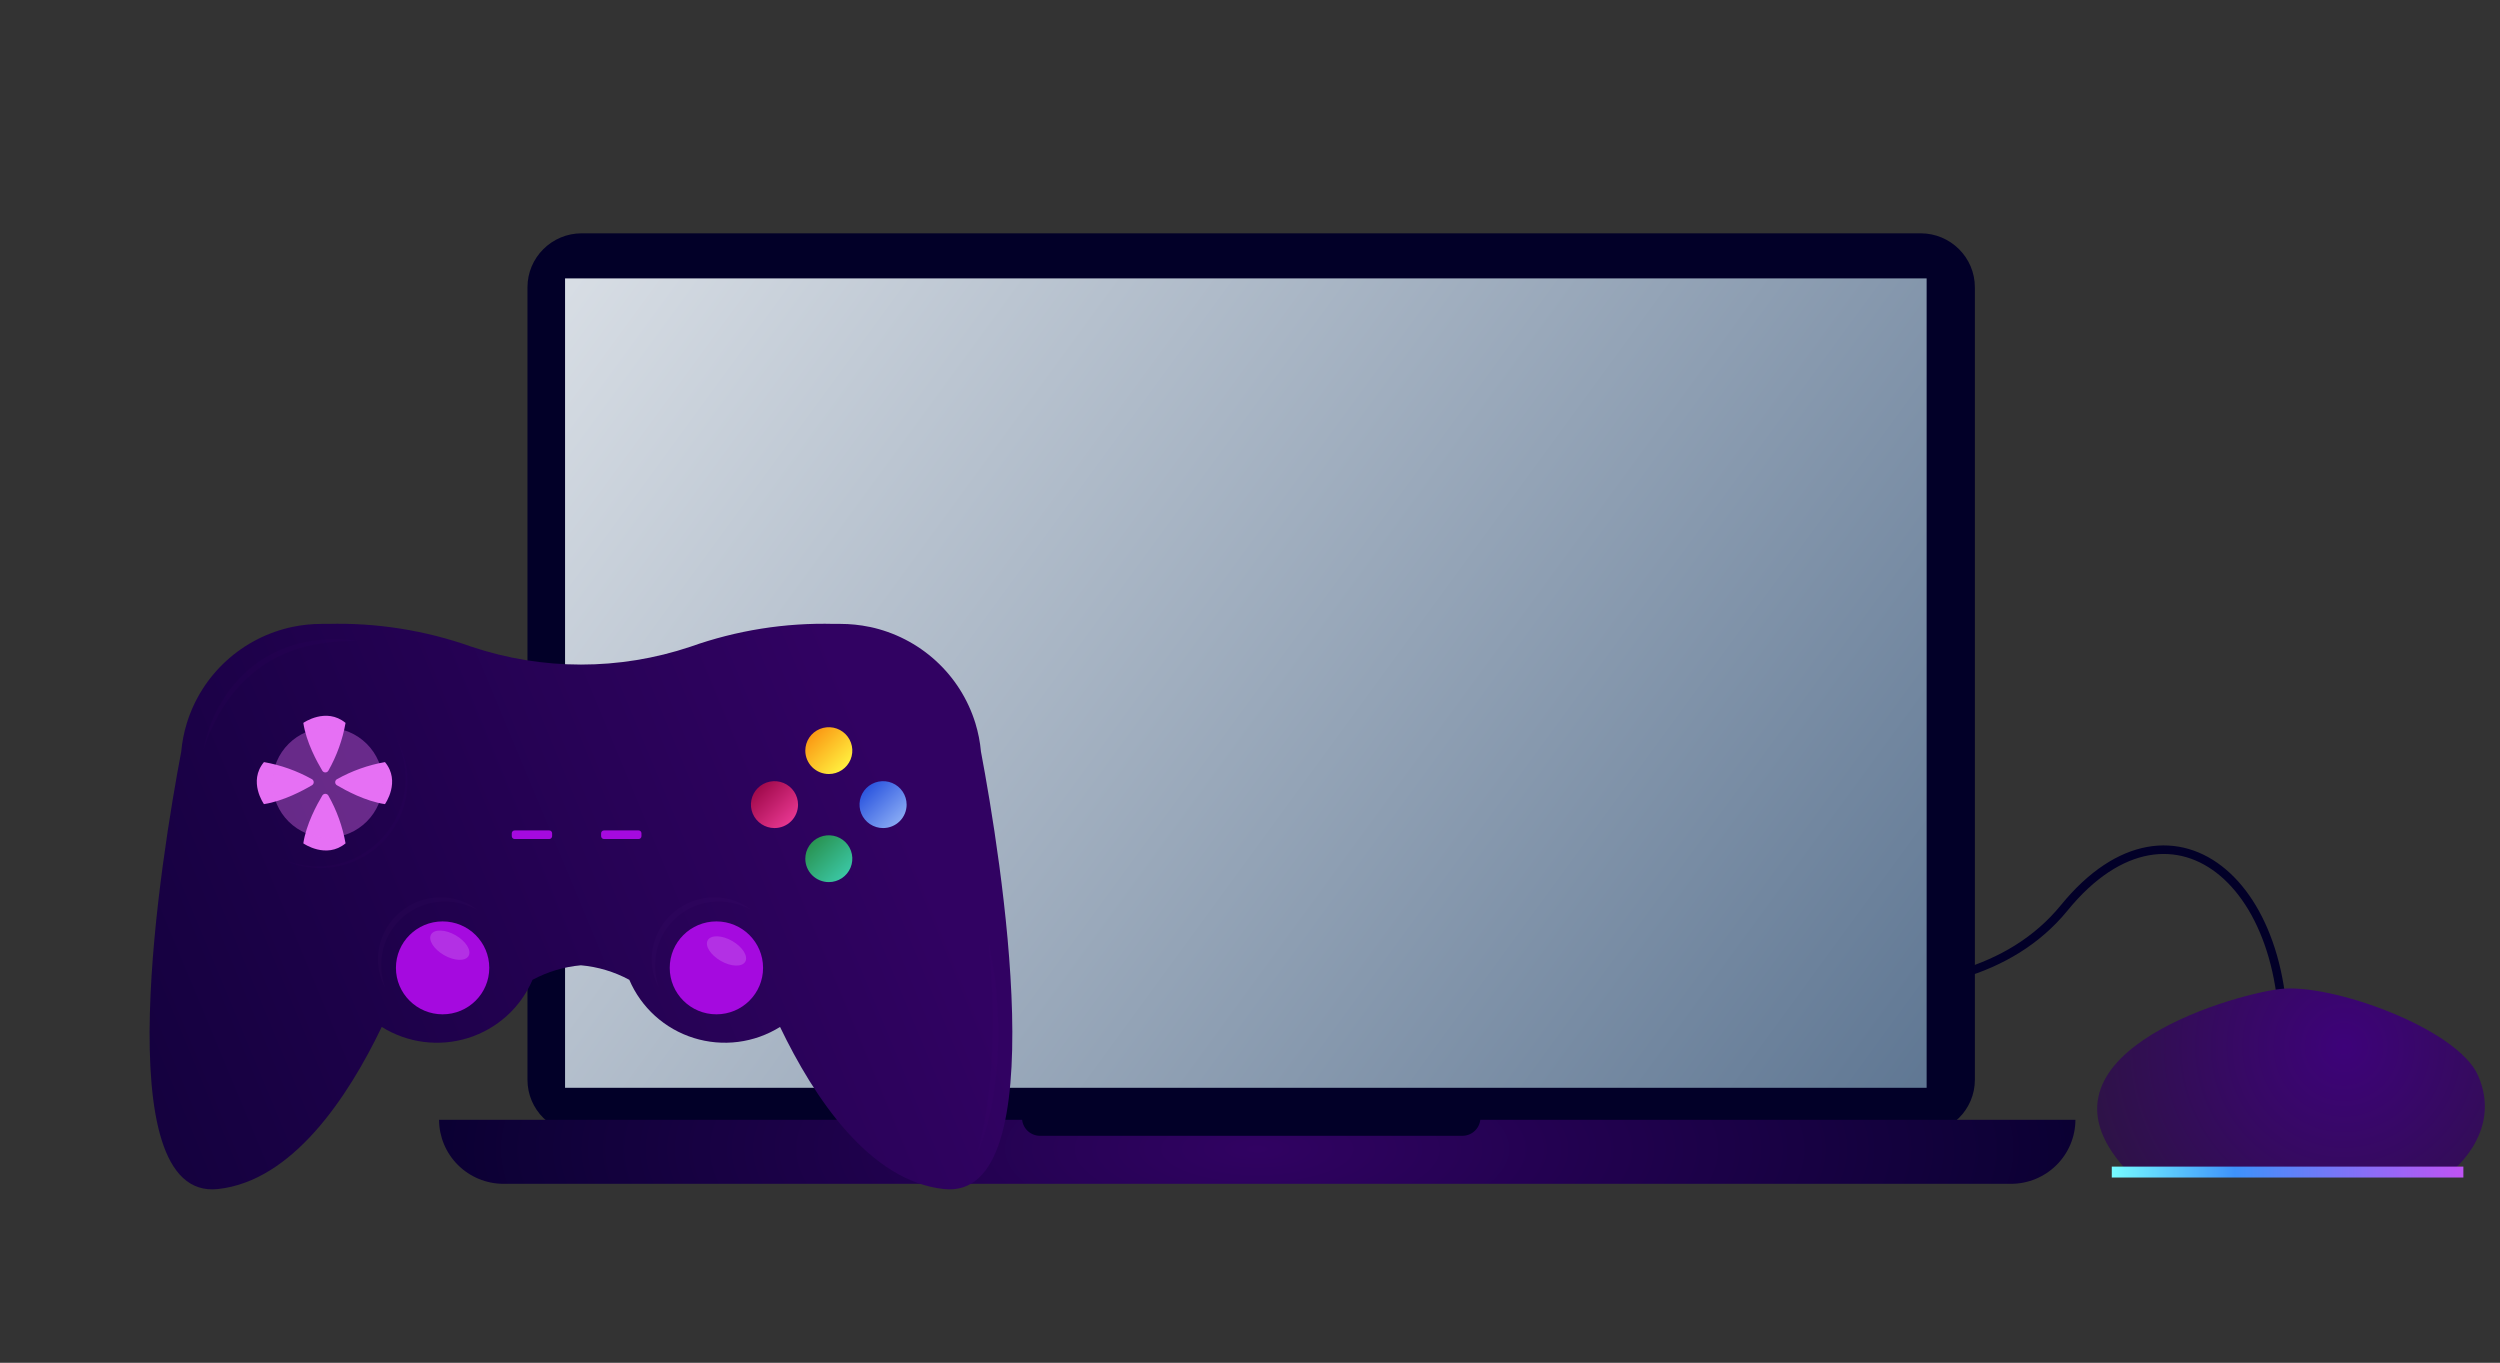 <svg width="532" height="290" viewBox="0 0 532 290" fill="none" xmlns="http://www.w3.org/2000/svg">
<rect x="0" y="0" width="532" height="290" fill="#333333" stroke="none"/>
<path d="M362.881 205.594C362.881 205.594 415.875 221.879 439.273 193.18C462.672 164.48 490.714 189.301 485.255 231.192" stroke="url(#paint0_radial)" stroke-width="1.82" stroke-miterlimit="10"/>
<path d="M408.708 49.649H123.79C117.414 49.649 112.245 54.794 112.245 61.141V229.773C112.245 236.12 117.414 241.265 123.79 241.265H408.708C415.084 241.265 420.253 236.12 420.253 229.773V61.141C420.253 54.794 415.084 49.649 408.708 49.649Z" fill="url(#paint1_radial)"/>
<path d="M409.987 59.244H120.245V231.482H409.987V59.244Z" fill="url(#paint2_linear)"/>
<path d="M427.96 251.919H107.121C103.493 251.908 100.018 250.469 97.453 247.916C94.888 245.362 93.442 241.903 93.43 238.292H441.651C441.64 241.903 440.194 245.362 437.629 247.916C435.064 250.469 431.588 251.908 427.96 251.919Z" fill="url(#paint3_radial)"/>
<path d="M311.192 241.701H221.323C220.306 241.701 219.33 241.298 218.61 240.582C217.891 239.866 217.487 238.894 217.487 237.882H315.029C315.029 238.894 314.624 239.866 313.905 240.582C313.185 241.298 312.209 241.701 311.192 241.701V241.701Z" fill="url(#paint4_radial)"/>
<path d="M208.748 159.952C208.563 157.903 208.166 155.879 207.564 153.911V153.911C205.997 148.809 203.087 144.216 199.135 140.611C195.184 137.005 190.335 134.517 185.093 133.406H185.05C183.006 132.979 180.923 132.765 178.835 132.765C178.389 132.765 177.977 132.765 177.513 132.765C167.108 132.488 156.742 134.133 146.939 137.618C131.821 142.69 115.449 142.69 100.331 137.618C90.529 134.133 80.162 132.488 69.757 132.765C69.319 132.765 68.899 132.765 68.435 132.765C66.347 132.765 64.265 132.979 62.221 133.406V133.406C56.978 134.517 52.13 137.005 48.178 140.611C44.227 144.216 41.317 148.809 39.75 153.911V153.911C39.148 155.879 38.751 157.903 38.565 159.952C34.402 181.876 22.334 255.636 46.367 253.03C62.178 251.321 73.946 233.695 81.233 218.529C83.941 220.222 86.985 221.31 90.156 221.717C93.327 222.125 96.549 221.842 99.599 220.889C102.65 219.936 105.456 218.336 107.825 216.198C110.193 214.06 112.068 211.436 113.318 208.507C116.504 206.789 120.009 205.737 123.618 205.414C127.228 205.734 130.733 206.787 133.918 208.507C135.169 211.435 137.043 214.058 139.411 216.195C141.779 218.332 144.584 219.932 147.634 220.885C150.683 221.837 153.904 222.12 157.074 221.714C160.244 221.307 163.287 220.221 165.994 218.529C173.282 233.695 185.05 251.321 200.86 253.03C224.902 255.636 212.886 181.876 208.748 159.952Z" fill="url(#paint5_linear)"/>
<path d="M94.186 215.847C99.67 215.847 104.117 211.421 104.117 205.961C104.117 200.502 99.67 196.076 94.186 196.076C88.701 196.076 84.255 200.502 84.255 205.961C84.255 211.421 88.701 215.847 94.186 215.847Z" fill="url(#paint6_linear)"/>
<g style="mix-blend-mode:screen" opacity="0.13">
<path style="mix-blend-mode:screen" opacity="0.13" d="M81.937 210.148C80.537 207.549 80.088 204.547 80.667 201.655C81.253 198.707 82.827 196.044 85.132 194.102C87.436 192.16 90.335 191.055 93.353 190.967C96.314 190.862 99.217 191.793 101.559 193.598C99.072 192.244 96.238 191.65 93.413 191.889C90.642 192.136 88.015 193.23 85.893 195.021C83.771 196.812 82.257 199.213 81.56 201.894C80.875 204.623 81.006 207.492 81.937 210.148V210.148Z" fill="url(#paint7_linear)"/>
</g>
<g style="mix-blend-mode:screen" opacity="0.13">
<path style="mix-blend-mode:screen" opacity="0.13" d="M83.894 156.492C86.059 159.906 87.028 163.938 86.65 167.958C86.275 172.007 84.57 175.82 81.8 178.808C79.044 181.794 75.373 183.788 71.359 184.479C67.346 185.17 63.215 184.519 59.612 182.628C63.253 184.292 67.328 184.773 71.26 184.003C74.156 183.403 76.87 182.134 79.183 180.298C81.496 178.462 83.344 176.111 84.577 173.433C85.81 170.756 86.393 167.828 86.281 164.886C86.168 161.943 85.362 159.068 83.929 156.492H83.894Z" fill="url(#paint8_linear)"/>
</g>
<g style="mix-blend-mode:screen" opacity="0.13">
<path style="mix-blend-mode:screen" opacity="0.13" d="M140.201 210.148C138.801 207.549 138.351 204.547 138.931 201.655C139.517 198.707 141.091 196.044 143.396 194.102C145.7 192.16 148.599 191.055 151.617 190.967C154.577 190.862 157.481 191.793 159.823 193.598C157.335 192.244 154.502 191.65 151.677 191.889C148.912 192.143 146.293 193.24 144.177 195.03C142.062 196.821 140.553 199.218 139.858 201.894C139.162 204.62 139.281 207.489 140.201 210.148V210.148Z" fill="url(#paint9_linear)"/>
</g>
<path d="M152.45 215.847C157.935 215.847 162.381 211.421 162.381 205.961C162.381 200.502 157.935 196.076 152.45 196.076C146.965 196.076 142.519 200.502 142.519 205.961C142.519 211.421 146.965 215.847 152.45 215.847Z" fill="url(#paint10_linear)"/>
<path d="M68.59 164.01C67.474 162.139 65.157 157.936 64.547 153.834C64.547 153.834 69.388 150.417 73.534 153.834C72.903 157.412 71.663 160.856 69.869 164.019C69.802 164.128 69.707 164.218 69.595 164.28C69.482 164.343 69.356 164.375 69.227 164.374C69.098 164.373 68.972 164.339 68.86 164.276C68.749 164.212 68.656 164.12 68.59 164.01V164.01ZM68.59 169.282C67.474 171.153 65.157 175.357 64.547 179.466C64.547 179.466 69.388 182.884 73.534 179.466C72.903 175.889 71.663 172.445 69.869 169.282C69.802 169.172 69.709 169.082 69.597 169.019C69.485 168.956 69.358 168.923 69.229 168.923C69.101 168.923 68.974 168.956 68.862 169.019C68.75 169.082 68.656 169.172 68.59 169.282V169.282ZM66.401 165.822C63.222 164.04 59.763 162.807 56.17 162.173C52.736 166.3 56.17 171.119 56.17 171.119C60.29 170.478 64.513 168.214 66.393 167.095C66.503 167.029 66.595 166.937 66.659 166.825C66.723 166.714 66.757 166.589 66.758 166.461C66.759 166.333 66.727 166.206 66.664 166.094C66.601 165.982 66.511 165.889 66.401 165.822V165.822ZM71.689 167.095C73.568 168.214 77.791 170.512 81.92 171.119C81.92 171.119 85.353 166.3 81.92 162.173C78.327 162.807 74.868 164.04 71.689 165.822C71.578 165.888 71.487 165.981 71.424 166.093C71.361 166.204 71.327 166.33 71.327 166.458C71.327 166.586 71.361 166.712 71.424 166.824C71.487 166.935 71.578 167.029 71.689 167.095V167.095Z" fill="url(#paint11_radial)"/>
<path style="mix-blend-mode:multiply" opacity="0.37" d="M69.732 178.253C76.221 178.253 81.482 173.016 81.482 166.556C81.482 160.096 76.221 154.86 69.732 154.86C63.242 154.86 57.981 160.096 57.981 166.556C57.981 173.016 63.242 178.253 69.732 178.253Z" fill="url(#paint12_radial)"/>
<path d="M187.925 176.211C186.933 176.213 185.963 175.921 185.137 175.374C184.311 174.826 183.667 174.047 183.287 173.135C182.907 172.223 182.807 171.219 183 170.25C183.193 169.281 183.67 168.392 184.372 167.693C185.074 166.995 185.968 166.519 186.941 166.327C187.914 166.135 188.922 166.234 189.839 166.613C190.755 166.992 191.538 167.633 192.088 168.455C192.638 169.277 192.931 170.242 192.929 171.23C192.929 172.551 192.402 173.818 191.464 174.752C190.525 175.686 189.252 176.211 187.925 176.211V176.211Z" fill="url(#paint13_linear)"/>
<path d="M171.368 159.73C171.368 158.745 171.661 157.782 172.211 156.962C172.761 156.143 173.542 155.505 174.457 155.128C175.371 154.751 176.377 154.652 177.348 154.844C178.319 155.037 179.21 155.511 179.91 156.208C180.61 156.904 181.087 157.792 181.28 158.758C181.473 159.724 181.374 160.726 180.995 161.636C180.616 162.546 179.975 163.324 179.152 163.871C178.329 164.419 177.362 164.711 176.372 164.711C175.045 164.711 173.772 164.186 172.833 163.252C171.895 162.318 171.368 161.051 171.368 159.73V159.73Z" fill="url(#paint14_linear)"/>
<path d="M171.368 182.73C171.368 181.745 171.661 180.782 172.211 179.963C172.761 179.144 173.542 178.505 174.457 178.128C175.371 177.751 176.377 177.653 177.348 177.845C178.319 178.037 179.21 178.511 179.91 179.208C180.61 179.905 181.087 180.792 181.28 181.758C181.473 182.725 181.374 183.726 180.995 184.636C180.616 185.547 179.975 186.325 179.152 186.872C178.329 187.419 177.362 187.711 176.372 187.711C175.045 187.711 173.772 187.187 172.833 186.252C171.895 185.318 171.368 184.051 171.368 182.73V182.73Z" fill="url(#paint15_linear)"/>
<path d="M164.819 176.211C163.827 176.213 162.856 175.921 162.031 175.374C161.205 174.826 160.561 174.047 160.181 173.135C159.8 172.223 159.7 171.219 159.893 170.25C160.086 169.281 160.564 168.392 161.266 167.693C161.967 166.995 162.861 166.519 163.834 166.327C164.807 166.135 165.816 166.234 166.732 166.613C167.649 166.992 168.431 167.633 168.982 168.455C169.532 169.277 169.824 170.242 169.823 171.23C169.823 172.551 169.296 173.818 168.357 174.752C167.419 175.686 166.146 176.211 164.819 176.211V176.211Z" fill="url(#paint16_linear)"/>
<path d="M116.88 176.715H109.516C109.179 176.715 108.906 176.987 108.906 177.322V177.937C108.906 178.272 109.179 178.544 109.516 178.544H116.88C117.217 178.544 117.49 178.272 117.49 177.937V177.322C117.49 176.987 117.217 176.715 116.88 176.715Z" fill="url(#paint17_linear)"/>
<path d="M135.892 176.715H128.528C128.191 176.715 127.918 176.987 127.918 177.322V177.937C127.918 178.272 128.191 178.544 128.528 178.544H135.892C136.229 178.544 136.502 178.272 136.502 177.937V177.322C136.502 176.987 136.229 176.715 135.892 176.715Z" fill="url(#paint18_linear)"/>
<g style="mix-blend-mode:screen" opacity="0.13">
<path style="mix-blend-mode:screen" opacity="0.13" d="M43.286 159.627C43.93 155.94 45.267 152.407 47.226 149.212C49.174 145.965 51.771 143.15 54.857 140.942C57.961 138.755 61.504 137.263 65.243 136.567C68.927 135.893 72.701 135.847 76.401 136.43C72.711 136.32 69.022 136.679 65.423 137.498C63.654 137.921 61.929 138.51 60.273 139.258C58.608 139.981 57.026 140.878 55.552 141.933C52.591 144.054 50.041 146.691 48.024 149.716C47.004 151.237 46.097 152.831 45.312 154.484C44.494 156.139 43.817 157.86 43.286 159.627V159.627Z" fill="url(#paint19_linear)"/>
</g>
<g style="mix-blend-mode:screen" opacity="0.13">
<path style="mix-blend-mode:screen" opacity="0.13" d="M207.959 245.4C208.49 243.604 208.928 241.782 209.272 239.941C209.641 238.104 209.925 236.258 210.182 234.413C210.68 230.705 210.98 226.988 211.143 223.263C211.143 221.392 211.272 219.529 211.229 217.658C211.229 216.727 211.229 215.795 211.229 214.864L211.143 212.062C211.143 211.122 211.066 210.19 211.006 209.259L210.852 206.448C210.74 204.577 210.525 202.715 210.431 200.835C210.8 202.68 211.135 204.526 211.452 206.388C211.77 208.251 211.976 210.122 212.096 212.002C212.422 215.76 212.517 219.535 212.379 223.306C212.235 227.079 211.83 230.839 211.169 234.558C210.517 238.282 209.44 241.92 207.959 245.4V245.4Z" fill="url(#paint20_linear)"/>
</g>
<g style="mix-blend-mode:screen" opacity="0.16">
<path d="M99.705 203.432C99.027 204.594 96.692 204.517 94.495 203.253C92.297 201.988 91.061 200.023 91.739 198.853C92.417 197.682 94.752 197.759 96.949 199.024C99.147 200.288 100.383 202.262 99.705 203.432Z" fill="white"/>
</g>
<g style="mix-blend-mode:screen" opacity="0.16">
<path d="M158.587 204.654C157.909 205.816 155.574 205.739 153.377 204.475C151.18 203.21 149.944 201.236 150.613 200.075C151.283 198.913 153.626 198.981 155.823 200.245C158.021 201.51 159.257 203.484 158.587 204.654Z" fill="white"/>
</g>
<path d="M453.281 249.809H521.09C521.09 249.809 532.781 241.265 527.33 228.868C522.91 218.811 495.975 209.14 485.152 210.464C474.328 211.788 429.128 224.963 453.281 249.809Z" fill="url(#paint21_radial)"/>
<path d="M524.206 248.254H449.385V250.578H524.206V248.254Z" fill="url(#paint22_linear)"/>
<defs>
<radialGradient id="paint0_radial" cx="0" cy="0" r="1" gradientUnits="userSpaceOnUse" gradientTransform="translate(67647.6 18387.1) scale(6809.08 2787.29)">
<stop stop-color="#310262"/>
<stop offset="1" stop-color="#020028"/>
</radialGradient>
<radialGradient id="paint1_radial" cx="0" cy="0" r="1" gradientUnits="userSpaceOnUse" gradientTransform="translate(95653 32672.3) scale(46081 28667.7)">
<stop stop-color="#310262"/>
<stop offset="1" stop-color="#020028"/>
</radialGradient>
<linearGradient id="paint2_linear" x1="45" y1="-24" x2="619.566" y2="396.145" gradientUnits="userSpaceOnUse">
<stop stop-color="white"/>
<stop offset="1" stop-color="#002653"/>
</linearGradient>
<radialGradient id="paint3_radial" cx="0" cy="0" r="1" gradientUnits="userSpaceOnUse" gradientTransform="translate(267.536 244.506) scale(213.821 74.494)">
<stop stop-color="#310262"/>
<stop offset="1" stop-color="#020028"/>
</radialGradient>
<radialGradient id="paint4_radial" cx="0" cy="0" r="1" gradientUnits="userSpaceOnUse" gradientTransform="translate(35545.2 1770.7) scale(3922.16 153.569)">
<stop stop-color="#310262"/>
<stop offset="1" stop-color="#020028"/>
</radialGradient>
<linearGradient id="paint5_linear" x1="-71.191" y1="277.235" x2="190.309" y2="168.388" gradientUnits="userSpaceOnUse">
<stop stop-color="#020028"/>
<stop offset="1" stop-color="#310262"/>
</linearGradient>
<linearGradient id="paint6_linear" x1="15533.7" y1="-4740.53" x2="15857.2" y2="-5065.51" gradientUnits="userSpaceOnUse">
<stop stop-color="#A50ADF"/>
<stop offset="1" stop-color="#E670F4"/>
</linearGradient>
<linearGradient id="paint7_linear" x1="3125.65" y1="7180.06" x2="3547.38" y2="6715.49" gradientUnits="userSpaceOnUse">
<stop stop-color="#A50ADF"/>
<stop offset="1" stop-color="#E670F4"/>
</linearGradient>
<linearGradient id="paint8_linear" x1="4240.62" y1="8829.15" x2="3499.25" y2="9738.78" gradientUnits="userSpaceOnUse">
<stop stop-color="#A50ADF"/>
<stop offset="1" stop-color="#E670F4"/>
</linearGradient>
<linearGradient id="paint9_linear" x1="4618.81" y1="7180.06" x2="5040.53" y2="6715.49" gradientUnits="userSpaceOnUse">
<stop stop-color="#A50ADF"/>
<stop offset="1" stop-color="#E670F4"/>
</linearGradient>
<linearGradient id="paint10_linear" x1="16923.2" y1="-4781.54" x2="17246.7" y2="-5106.52" gradientUnits="userSpaceOnUse">
<stop stop-color="#A50ADF"/>
<stop offset="1" stop-color="#E670F4"/>
</linearGradient>
<radialGradient id="paint11_radial" cx="0" cy="0" r="1" gradientUnits="userSpaceOnUse" gradientTransform="translate(3868.62 9204.81) scale(483.588 481.366)">
<stop stop-color="#A50ADF"/>
<stop offset="1" stop-color="#E670F4"/>
</radialGradient>
<radialGradient id="paint12_radial" cx="0" cy="0" r="1" gradientUnits="userSpaceOnUse" gradientTransform="translate(1967.23 4715.18) scale(321.734 320.256)">
<stop stop-color="#A50ADF"/>
<stop offset="1" stop-color="#E670F4"/>
</radialGradient>
<linearGradient id="paint13_linear" x1="191.461" y1="174.759" x2="184.413" y2="167.677" gradientUnits="userSpaceOnUse">
<stop stop-color="#87A9F4"/>
<stop offset="1" stop-color="#2C56DF"/>
</linearGradient>
<linearGradient id="paint14_linear" x1="179.908" y1="163.25" x2="172.868" y2="156.169" gradientUnits="userSpaceOnUse">
<stop stop-color="#FFEF3F"/>
<stop offset="1" stop-color="#FB9914"/>
</linearGradient>
<linearGradient id="paint15_linear" x1="179.908" y1="186.25" x2="172.868" y2="179.169" gradientUnits="userSpaceOnUse">
<stop stop-color="#3BC6A3"/>
<stop offset="1" stop-color="#299352"/>
</linearGradient>
<linearGradient id="paint16_linear" x1="168.355" y1="174.75" x2="161.306" y2="167.677" gradientUnits="userSpaceOnUse">
<stop stop-color="#E6368F"/>
<stop offset="1" stop-color="#A10A4C"/>
</linearGradient>
<linearGradient id="paint17_linear" x1="1197.97" y1="556.843" x2="1283.8" y2="556.843" gradientUnits="userSpaceOnUse">
<stop stop-color="#A50ADF"/>
<stop offset="1" stop-color="#E670F4"/>
</linearGradient>
<linearGradient id="paint18_linear" x1="1407.1" y1="556.843" x2="1492.94" y2="556.843" gradientUnits="userSpaceOnUse">
<stop stop-color="#A50ADF"/>
<stop offset="1" stop-color="#E670F4"/>
</linearGradient>
<linearGradient id="paint19_linear" x1="3411.39" y1="7068.64" x2="4714.13" y2="7068.64" gradientUnits="userSpaceOnUse">
<stop stop-color="#A50ADF"/>
<stop offset="1" stop-color="#E670F4"/>
</linearGradient>
<linearGradient id="paint20_linear" x1="1523.75" y1="17217.7" x2="1550.19" y2="17217.7" gradientUnits="userSpaceOnUse">
<stop stop-color="#A50ADF"/>
<stop offset="1" stop-color="#E670F4"/>
</linearGradient>
<radialGradient id="paint21_radial" cx="0" cy="0" r="1" gradientUnits="userSpaceOnUse" gradientTransform="translate(498.825 222.707) scale(80.135 79.767)">
<stop stop-color="#3D0279"/>
<stop offset="1" stop-color="#271A30"/>
</radialGradient>
<linearGradient id="paint22_linear" x1="449.385" y1="249.416" x2="524.206" y2="249.416" gradientUnits="userSpaceOnUse">
<stop stop-color="#76FBFF"/>
<stop offset="0.35" stop-color="#3E92FA"/>
<stop offset="1" stop-color="#C053F4"/>
</linearGradient>
</defs>
</svg>
